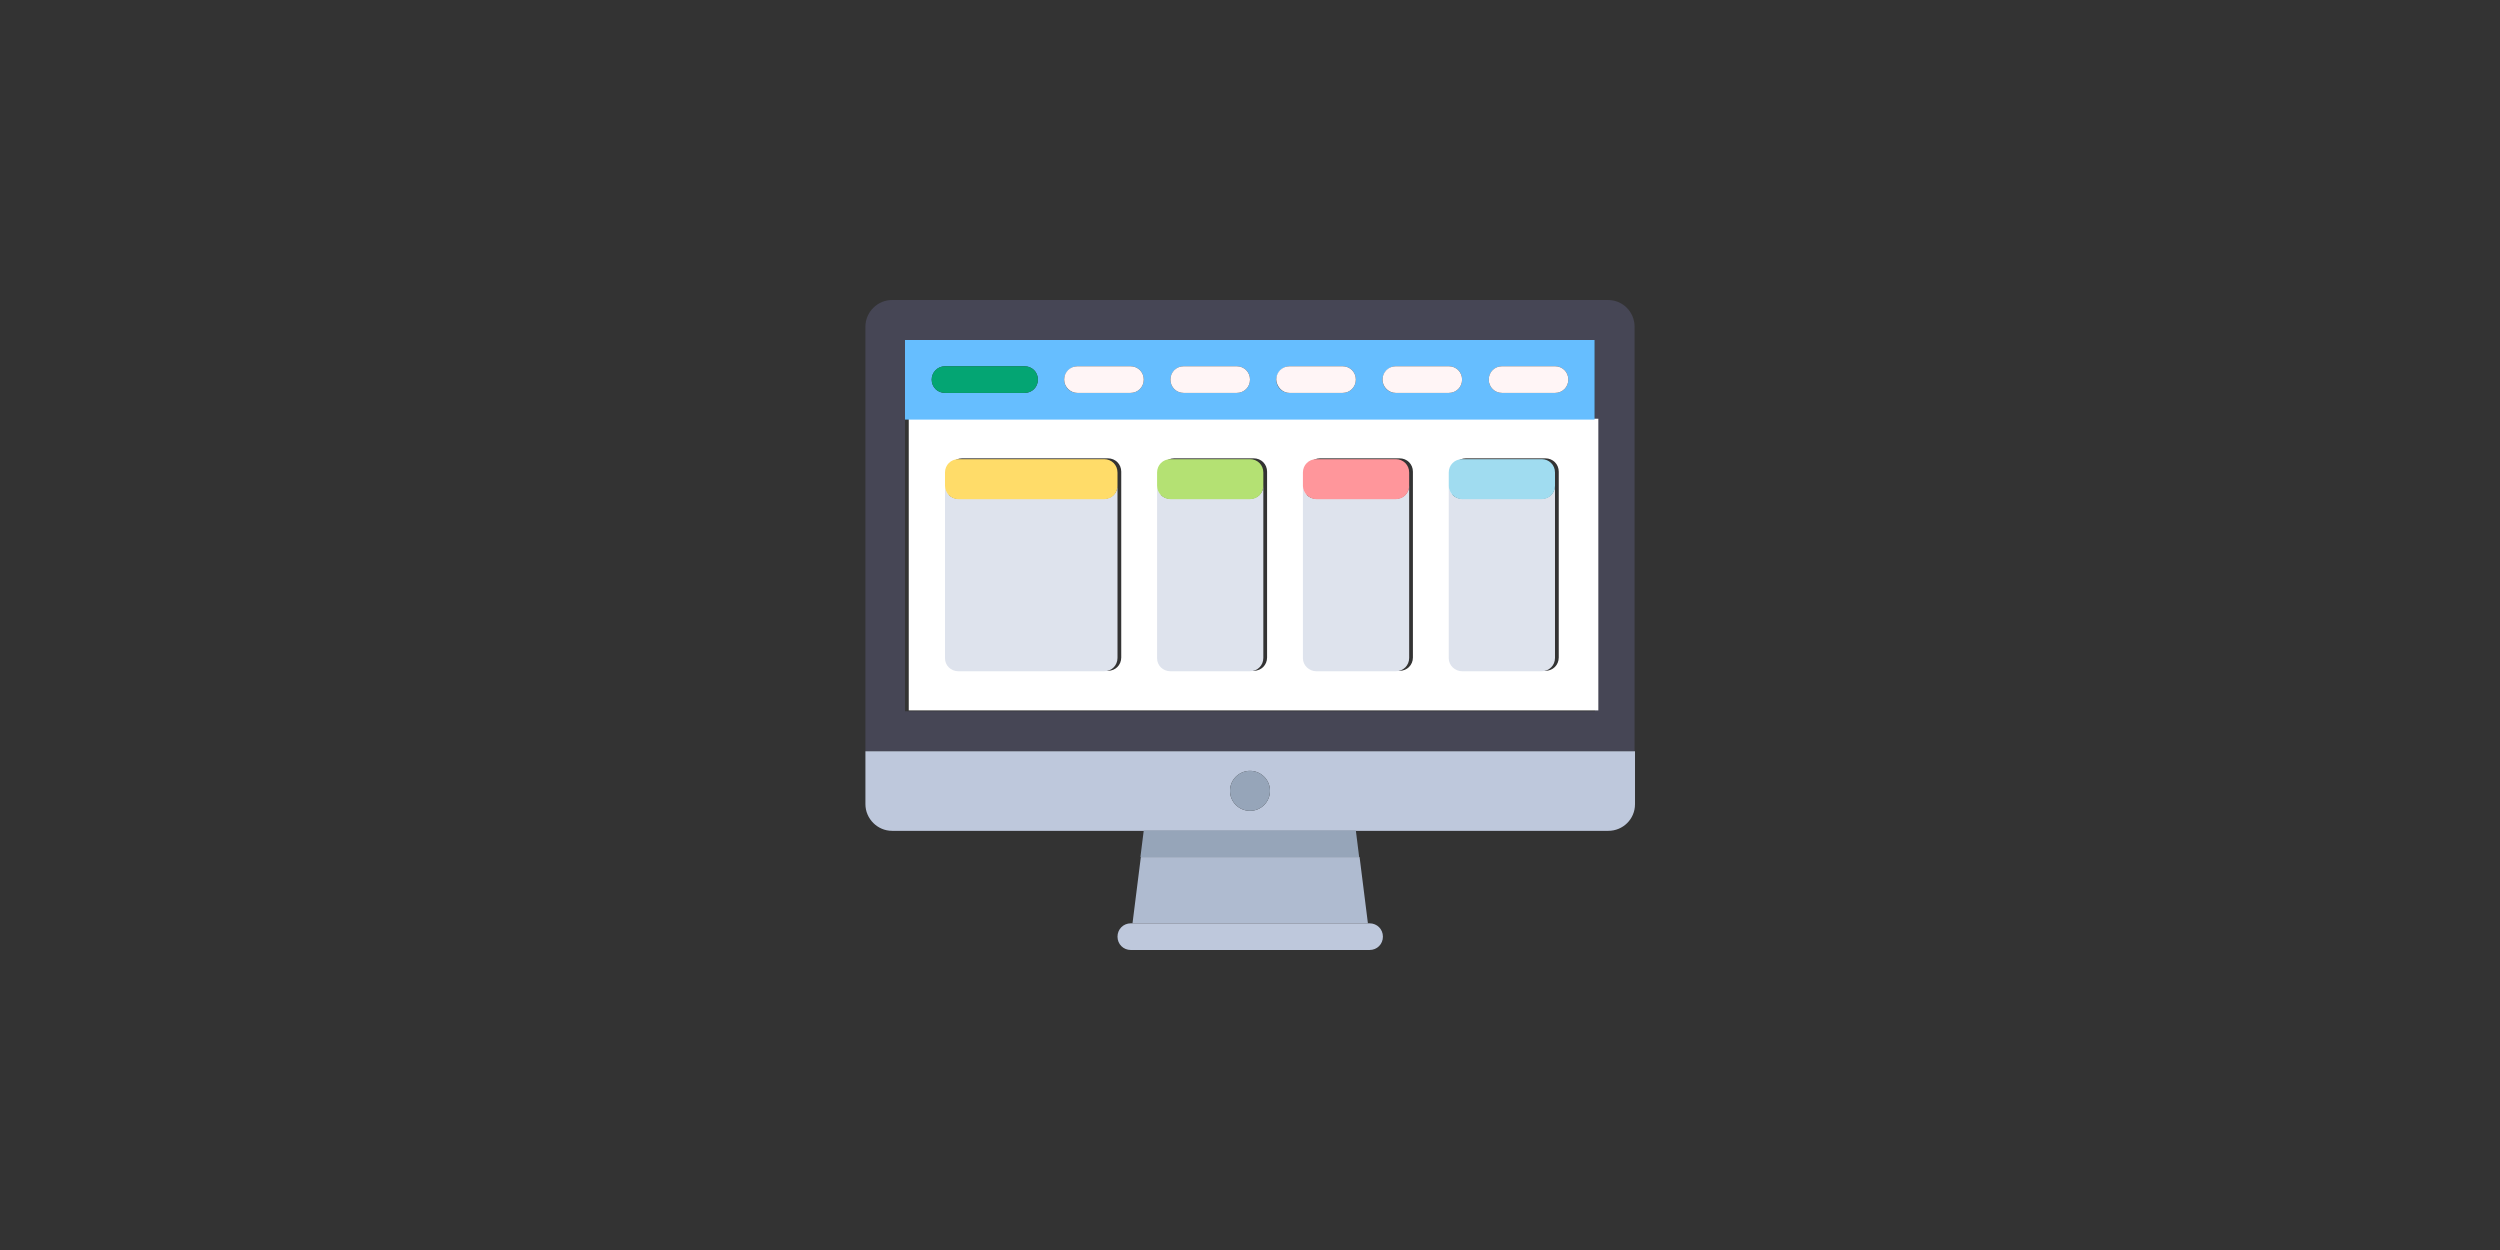 <svg xmlns="http://www.w3.org/2000/svg" viewBox="0 0 600 300"><rect x="0" y="0" width="600" height="300" fill="#333333" stroke="none"/><style type="text/css">  
	.st0{fill:#464655;}
	.st1{fill:#FFFFFF;}
	.st2{fill:#BEC8DC;}
	.st3{fill:#AFBBD0;}
	.st4{fill:#96A5B9;}
	.st5{fill:#66BEFF;}
	.st6{fill:#04A573;}
	.st7{fill:#FFF5F6;}
	.st8{fill:#DEE3ED;}
	.st9{fill:#FFDC69;}
	.st10{fill:#B4E173;}
	.st11{fill:#FF969B;}
	.st12{fill:#A0DCF0;}
	.st13{fill:none;}
</style><path class="st0" d="M385.9 72H214.1c-3.5 0-6.4 2.9-6.4 6.4v101.9h184.6V78.4C392.3 74.9 389.5 72 385.9 72L385.9 72zM382.8 100.7v70H217.2V81.6h165.5V100.7zM382.8 100.7"/><path class="st1" d="M218.1 170.5h165.5v-70H218.1V170.5zM348.6 116.4v-3.2c0-1.8 1.4-3.2 3.2-3.2h19.1c1.8 0 3.2 1.4 3.2 3.2v44.6c0 1.8-1.4 3.2-3.2 3.2h-19.1c-1.8 0-3.2-1.4-3.2-3.2V116.4zM313.6 116.4v-3.2c0-1.8 1.4-3.2 3.2-3.2h19.1c1.8 0 3.2 1.4 3.2 3.2v44.6c0 1.8-1.4 3.2-3.2 3.2h-19.1c-1.8 0-3.2-1.4-3.2-3.2V116.4zM278.6 116.4v-3.2c0-1.8 1.4-3.2 3.2-3.2h19.1c1.8 0 3.2 1.4 3.2 3.2v44.6c0 1.8-1.4 3.2-3.2 3.2h-19.1c-1.8 0-3.2-1.4-3.2-3.2L278.6 116.4 278.6 116.4zM227.7 116.4v-3.2c0-1.8 1.4-3.2 3.2-3.2h35c1.8 0 3.2 1.4 3.2 3.2v44.6c0 1.8-1.4 3.2-3.2 3.2h-35c-1.8 0-3.2-1.4-3.2-3.2V116.4zM227.7 116.4"/><path class="st2" d="M207.7 193c0 3.5 2.9 6.4 6.4 6.4h171.9c3.5 0 6.4-2.8 6.4-6.4v-12.7H207.7V193zM300 185c2.6 0 4.8 2.1 4.8 4.8 0 2.6-2.1 4.8-4.8 4.8 -2.6 0-4.8-2.1-4.8-4.8C295.2 187.1 297.4 185 300 185L300 185zM300 185"/><path class="st3" d="M271.8 221.6h56.5l-2-15.9h-52.5L271.8 221.6zM271.8 221.6"/><path class="st2" d="M271.4 221.6c-1.8 0-3.2 1.4-3.2 3.2 0 1.8 1.4 3.2 3.2 3.2h57.3c1.8 0 3.2-1.4 3.2-3.2 0-1.8-1.4-3.2-3.2-3.2H271.4zM271.4 221.6"/><path class="st4" d="M273.7 205.7h52.5l-0.8-6.4h-50.9L273.7 205.7zM273.7 205.7"/><path class="st5" d="M217.2 100.7h165.5V81.6H217.2V100.7zM360.5 87.9h12.7c1.8 0 3.2 1.4 3.2 3.2 0 1.8-1.4 3.2-3.2 3.2h-12.7c-1.8 0-3.2-1.4-3.2-3.2C357.3 89.4 358.7 87.9 360.5 87.9L360.5 87.9zM335 87.9h12.7c1.8 0 3.2 1.4 3.2 3.2 0 1.8-1.4 3.2-3.2 3.2H335c-1.8 0-3.2-1.4-3.2-3.2C331.8 89.4 333.3 87.9 335 87.9L335 87.9zM309.5 87.9h12.7c1.8 0 3.2 1.4 3.2 3.2 0 1.8-1.4 3.2-3.2 3.2h-12.7c-1.8 0-3.2-1.4-3.2-3.2C306.4 89.4 307.8 87.9 309.5 87.9L309.5 87.9zM284.1 87.9h12.7c1.8 0 3.2 1.4 3.2 3.2 0 1.8-1.4 3.2-3.2 3.2h-12.7c-1.8 0-3.2-1.4-3.2-3.2C280.9 89.4 282.3 87.9 284.1 87.9L284.1 87.9zM258.6 87.9h12.7c1.8 0 3.2 1.4 3.2 3.2 0 1.8-1.4 3.2-3.2 3.2h-12.7c-1.8 0-3.2-1.4-3.2-3.2C255.4 89.4 256.9 87.9 258.6 87.9L258.6 87.9zM226.8 87.9h19.1c1.8 0 3.2 1.4 3.2 3.2 0 1.8-1.4 3.2-3.2 3.2h-19.1c-1.8 0-3.2-1.4-3.2-3.2C223.6 89.4 225 87.9 226.8 87.9L226.8 87.9zM226.8 87.9"/><path class="st6" d="M226.8 94.3h19.1c1.8 0 3.2-1.4 3.2-3.2 0-1.8-1.4-3.2-3.2-3.2h-19.1c-1.8 0-3.2 1.4-3.2 3.2C223.6 92.9 225 94.3 226.8 94.3L226.8 94.3zM226.8 94.3"/><path class="st7" d="M258.6 94.3h12.7c1.8 0 3.2-1.4 3.2-3.2 0-1.8-1.4-3.2-3.2-3.2h-12.7c-1.8 0-3.2 1.4-3.2 3.2C255.4 92.9 256.9 94.3 258.6 94.3L258.6 94.3zM258.6 94.3"/><path class="st7" d="M284.1 94.3h12.7c1.8 0 3.2-1.4 3.2-3.2 0-1.8-1.4-3.2-3.2-3.2h-12.7c-1.8 0-3.2 1.4-3.2 3.2C280.9 92.9 282.3 94.3 284.1 94.3L284.1 94.3zM284.1 94.3"/><path class="st7" d="M309.5 94.3h12.7c1.8 0 3.2-1.4 3.2-3.2 0-1.8-1.4-3.2-3.2-3.2h-12.7c-1.8 0-3.2 1.4-3.2 3.2C306.4 92.9 307.8 94.3 309.5 94.3L309.5 94.3zM309.5 94.3"/><path class="st7" d="M335 94.3h12.7c1.8 0 3.2-1.4 3.2-3.2 0-1.8-1.4-3.2-3.2-3.2H335c-1.8 0-3.2 1.4-3.2 3.2C331.8 92.9 333.3 94.3 335 94.3L335 94.3zM335 94.3"/><path class="st7" d="M360.5 94.3h12.7c1.8 0 3.2-1.4 3.2-3.2 0-1.8-1.4-3.2-3.2-3.2h-12.7c-1.8 0-3.2 1.4-3.2 3.2C357.3 92.9 358.7 94.3 360.5 94.3L360.5 94.3zM360.5 94.3"/><path class="st8" d="M230 161.1h35c1.8 0 3.2-1.4 3.2-3.2v-41.4c0 1.8-1.4 3.2-3.2 3.2h-35c-1.8 0-3.2-1.4-3.2-3.2V158C226.8 159.7 228.2 161.1 230 161.1L230 161.1zM230 161.1"/><path class="st8" d="M280.9 161.1H300c1.8 0 3.2-1.4 3.2-3.2v-41.4c0 1.8-1.4 3.2-3.2 3.2h-19.1c-1.8 0-3.2-1.4-3.2-3.2V158C277.7 159.7 279.1 161.1 280.9 161.1L280.9 161.1zM280.9 161.1"/><path class="st8" d="M315.9 161.1H335c1.8 0 3.2-1.4 3.2-3.2v-41.4c0 1.8-1.4 3.2-3.2 3.2h-19.1c-1.8 0-3.2-1.4-3.2-3.2V158C312.7 159.7 314.2 161.1 315.9 161.1L315.9 161.1zM315.9 161.1"/><path class="st8" d="M350.9 161.1H370c1.8 0 3.2-1.4 3.2-3.2v-41.4c0 1.8-1.4 3.2-3.2 3.2h-19.1c-1.8 0-3.2-1.4-3.2-3.2V158C347.7 159.7 349.2 161.1 350.9 161.1L350.9 161.1zM350.9 161.1"/><path class="st9" d="M230 119.8h35c1.8 0 3.2-1.4 3.2-3.2v-3.2c0-1.8-1.4-3.2-3.2-3.2h-35c-1.8 0-3.2 1.4-3.2 3.2v3.2C226.8 118.3 228.2 119.8 230 119.8L230 119.8zM230 119.8"/><path class="st10" d="M280.9 119.8H300c1.8 0 3.2-1.4 3.2-3.2v-3.2c0-1.8-1.4-3.2-3.2-3.2h-19.1c-1.8 0-3.2 1.4-3.2 3.2v3.2C277.7 118.3 279.1 119.8 280.9 119.8L280.9 119.8zM280.9 119.8"/><path class="st11" d="M315.9 119.8H335c1.8 0 3.2-1.4 3.2-3.2v-3.2c0-1.8-1.4-3.2-3.2-3.2h-19.1c-1.8 0-3.2 1.4-3.2 3.2v3.2C312.7 118.3 314.2 119.8 315.9 119.8L315.9 119.8zM315.9 119.8"/><path class="st12" d="M350.9 119.8H370c1.8 0 3.2-1.4 3.2-3.2v-3.2c0-1.8-1.4-3.2-3.2-3.2h-19.1c-1.8 0-3.2 1.4-3.2 3.2v3.2C347.7 118.3 349.2 119.8 350.9 119.8L350.9 119.8zM350.9 119.8"/><path class="st4" d="M304.8 189.8c0 2.6-2.1 4.8-4.8 4.8 -2.6 0-4.8-2.1-4.8-4.8 0-2.6 2.1-4.8 4.8-4.8C302.6 185 304.8 187.1 304.8 189.8L304.8 189.8zM304.8 189.8"/><rect class="st13" width="600" height="300"/></svg>